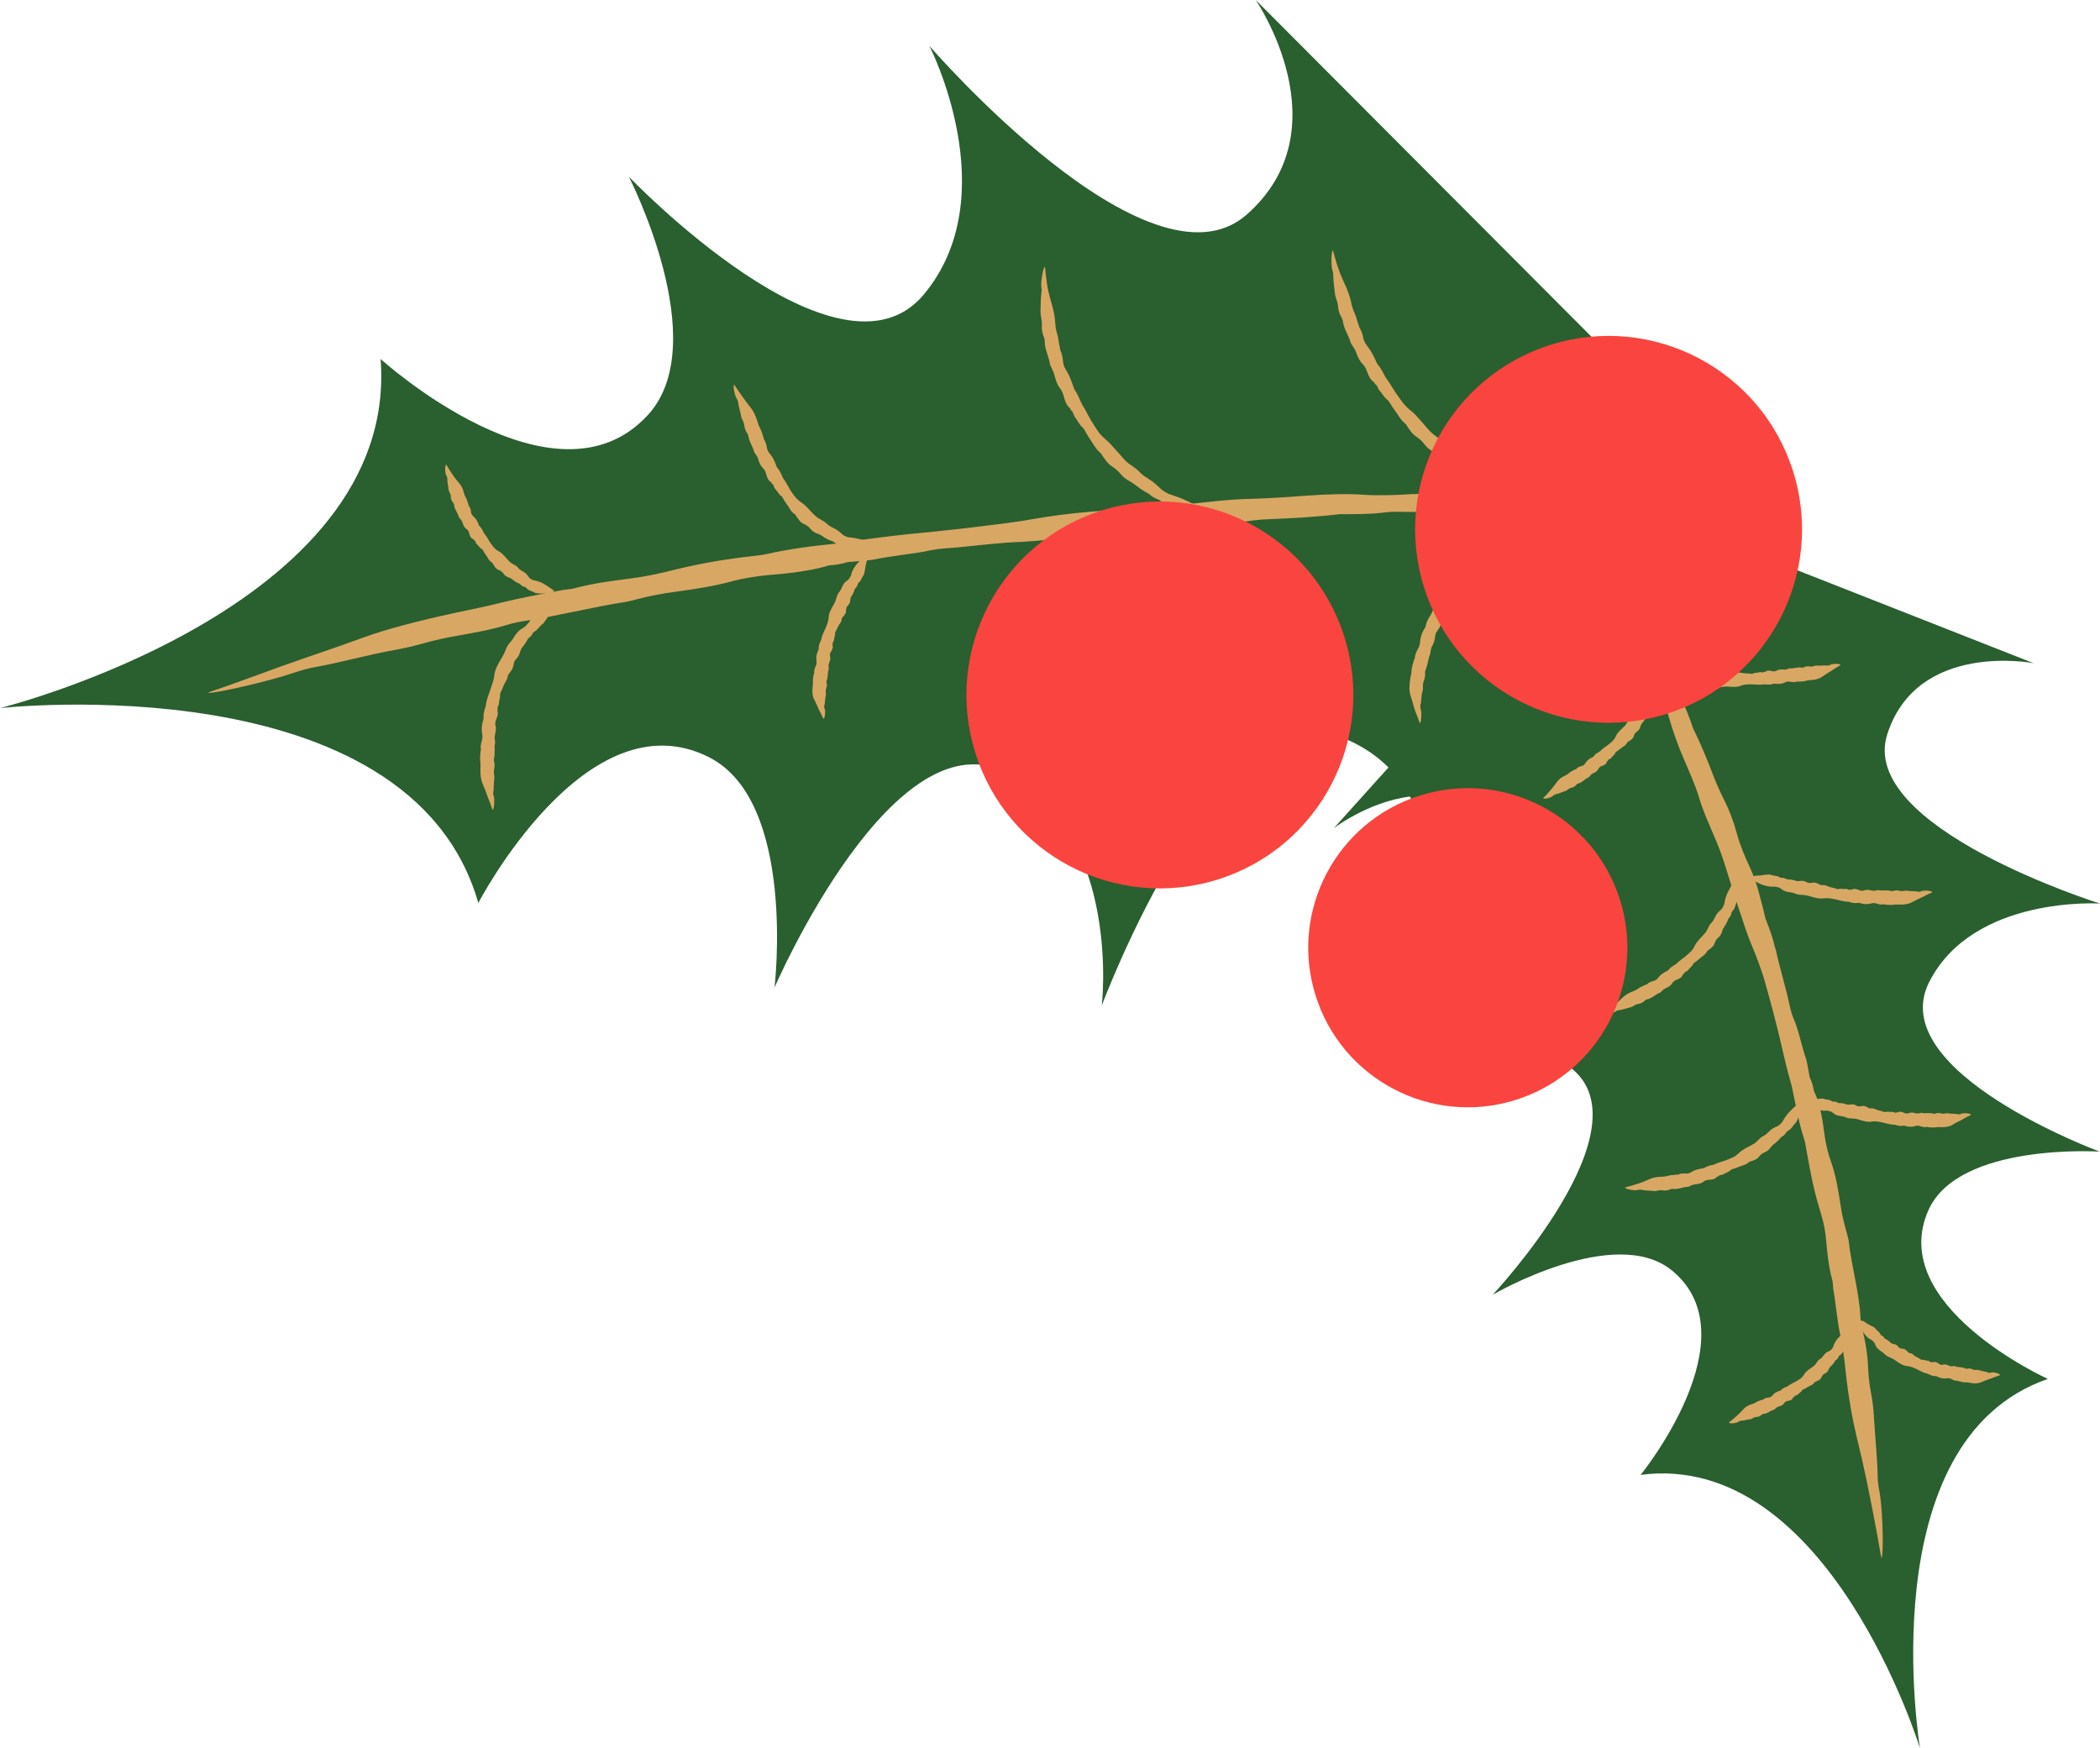 <?xml version="1.0" encoding="UTF-8"?>
<svg id="Ebene_2" data-name="Ebene 2" xmlns="http://www.w3.org/2000/svg" viewBox="0 0 388.05 323.08">
  <defs>
    <style>
      .cls-1 {
        fill: #fa443f;
      }

      .cls-1, .cls-2, .cls-3 {
        stroke-width: 0px;
      }

      .cls-2 {
        fill: #2a5f2f;
      }

      .cls-3 {
        fill: #d9a764;
      }
    </style>
  </defs>
  <g id="_1" data-name="1">
    <g>
      <path class="cls-2" d="M230.37,39.66c-18.01,15.86-58.64-31.19-58.64-31.19,0,0,14.23,27.67-1.03,45.96-15.69,18.8-54.5-21.78-54.5-21.78,0,0,15.78,30.7,3.51,44.05-17.25,18.78-49.38-10.36-49.38-10.36C73.87,112.46,0,130.85,0,130.85c0,0,75.65-8.46,88.39,36.01,0,0,19.98-38.5,42.69-26.9,16.14,8.25,12.04,42.52,12.04,42.52,0,0,22.27-51.54,43.51-39.38,20.67,11.83,16.96,42.72,16.96,42.72,0,0,21.71-58.25,44.11-49.65,22.4,8.6,15.37,36.6,15.37,36.6l44.38-97.14L232.04,0s16.33,23.8-1.67,39.66Z"/>
      <path class="cls-3" d="M261.36,91.33c3.44-.44,7.26-.68,11.25-.83,3.99-.13,8.15-.26,12.25-.12,3.88.13,7.92.26,11.91.39,1.16.04,2.13.15,1.55.26-2.36.42-1.88.95-6.59,1.3-3.18.24-5.8.53-8.49.83-2.68.3-5.42.66-8.84.93-.32.03-.69.09-.87.08-2.41-.04-4.78.1-7.16.22-2.38.13-4.76.28-7.19.19-.85-.03-2.14-.03-2.99.08-2.94.39-5.82.34-8.76.36h.06c-4.09.49-8.5.74-13.34.94-1.9.06-4.16.42-5.98.69-2.64.4-5.57.65-8.65.66-3.49-.02-6.62.54-8.71.89-4.7.81-7.78.67-11.41.88-.89.06-1.69.02-2.67.18-2.24.37-4.38.69-6.9.79h.03s-.67.07-.67.07h.04c-4.37.08-10.28.93-14.91,1.24-.56.04-2,.23-2.37.32-1.35.34-3.2.58-5.11.84-1.91.28-3.87.55-5.45.89-.63.14-3.13.31-4.77.46h.04c-.7.19-1.23.38-2.8.56h.04c-.42-.03-.83.09-1.24.17h.05s.01.05.01.05h-.05c-3.38.93-7.38,1.35-10.23,1.58-3,.25-5.53.74-7.01,1.14-3.28.92-7.27,1.54-10.46,1.96-3.25.44-5.09.85-7.34,1.42-.62.16-1.54.41-1.94.47-6.08.9-12.91,2.68-18.81,3.54-.99.14-2.1.39-2.9.63-3.12.96-6.33,1.54-9.71,2.13-1.89.32-3.99.79-5.89,1.33-1.82.51-3.62.93-5.36,1.24-4.72.83-10.32,2.39-14.92,3.21-2.09.38-3.68.99-5.29,1.5-4.34,1.33-12.73,3.28-14.31,3.25-.13,0,.16-.16.49-.27,6.35-2.15,11.53-4.21,17.53-6.25,3.64-1.22,7.18-2.47,10.43-3.65,4.45-1.64,10.28-3.13,17.13-4.63,3.06-.66,5.57-1.12,8.79-1.95,3.1-.76,7.4-1.59,11.19-2.28h-.03c.6-.07,1.59-.18,1.75-.22,3.79-1.03,7.53-1.49,10.11-1.82,4.08-.52,6.55-1.14,9.02-1.76,4.76-1.15,9.41-1.94,14.25-2.47.84-.1,1.63-.17,2.38-.34,4.29-.96,8.53-1.53,12.81-1.94.36-.04.77-.07,1.08-.12,3.39-.56,6.64-.98,9.85-1.36,3.21-.38,6.39-.63,9.64-1,2.92-.32,5.63-.62,8.27-.97,2.65-.31,5.24-.66,7.92-1.14,3.11-.54,6.71-1.02,10.39-1.32,3.68-.3,7.43-.53,10.84-.78,4.9-.38,8.02-.7,11.76-1.11,2.23-.23,4.28-.41,6.46-.47,3.49-.09,6.86-.3,10.49-.58,4.15-.3,8-.42,11.14-.18,2.45.16,5.8.07,9.21-.16h-.06Z"/>
      <path class="cls-2" d="M276.5,152.69c12.72,12.96-21.19,45.58-21.19,45.58,0,0,20.33-11.88,34.77-1.09,14.84,11.09-14.24,42.07-14.24,42.07,0,0,22.56-13.17,33.15-4.45,14.89,12.27-5.82,37.74-5.82,37.74,34.71-4.55,51.62,50.53,51.62,50.53,0,0-9.47-56.83,23.62-68.26,0,0-29.91-13.53-22.07-31.17,5.58-12.54,31.65-10.83,31.65-10.83,0,0-39.86-14.73-31.53-31.28,8.1-16.1,31.6-14.56,31.6-14.56,0,0-44.9-14.04-39.31-31.32,5.59-17.28,27.03-13.1,27.03-13.1l-75.22-29.59-54.08,60.07s17.32-13.31,30.04-.35Z"/>
      <path class="cls-3" d="M305.89,126.31c-1.24-2.23-2.6-4.71-3.91-7.34-1.33-2.62-2.52-5.45-3.77-8.19-1.15-2.62-2.34-5.35-3.52-8.04-.34-.78-.56-1.48-.27-1.14,1.15,1.37,1.46.81,3.31,3.78,1.25,2.01,2.38,3.63,3.52,5.29,1.14,1.67,2.22,3.41,3.49,5.63.12.21.28.44.33.56.68,1.66,1.5,3.23,2.31,4.81.79,1.59,1.52,3.21,2.08,4.94.2.61.53,1.5.86,2.05,1.11,1.92,1.89,3.92,2.56,6.01v-.04c1.37,2.74,2.61,5.79,3.9,9.16.52,1.32,1.23,2.87,1.85,4.09.89,1.78,1.69,3.83,2.29,6.06.7,2.51,1.65,4.67,2.33,6.11,1.51,3.23,1.89,5.51,2.62,8.13.17.65.23,1.25.5,1.93.63,1.58,1.2,3.09,1.61,4.92v-.02s.15.48.15.48v-.03c.68,3.18,1.99,7.43,2.68,10.83.08.41.4,1.45.52,1.7.44.95.86,2.28,1.24,3.66.37,1.39.74,2.82,1.15,3.96.17.45.46,2.3.69,3.51v-.03c.22.5.43.87.69,2.02v-.03c0,.32.13.61.23.9l-.02-.03.06-.02v.04c1.07,2.41,1.46,5.4,1.75,7.52.29,2.23.81,4.08,1.22,5.15.87,2.4,1.37,5.38,1.72,7.75.35,2.43.76,3.77,1.2,5.45.12.47.32,1.15.35,1.45.49,4.57,1.99,9.65,2.17,14.12.04.75.18,1.58.34,2.19.61,2.36,1,4.77,1.09,7.34.06,1.43.25,3.02.53,4.47.26,1.39.44,2.76.51,4.07.2,3.57.66,7.88.72,11.36.02,1.58.38,2.82.52,4.07.41,3.36.58,9.79.23,10.94-.03.1-.12-.14-.16-.4-.84-4.94-1.64-9-2.58-13.61-.58-2.8-1.2-5.51-1.82-8-.82-3.41-1.65-7.77-2.16-12.91-.24-2.29-.53-4.15-1.01-6.55-.49-2.3-.76-5.52-1.24-8.32v.03c-.04-.45-.08-1.17-.11-1.3-.78-2.8-1.01-5.56-1.18-7.48-.26-3.03-.92-4.81-1.44-6.62-1.03-3.47-1.62-6.88-2.26-10.41-.1-.62-.19-1.19-.36-1.74-1.03-3.08-1.52-6.19-2.2-9.29-.05-.26-.1-.56-.17-.78-.71-2.43-1.27-4.78-1.8-7.1-.52-2.32-1.11-4.6-1.72-6.93-.56-2.1-1.08-4.04-1.64-5.92-.61-1.87-1.26-3.68-2.05-5.54-.93-2.14-1.72-4.69-2.58-7.27-.85-2.58-1.66-5.23-2.42-7.63-1.06-3.47-2.1-5.55-3.15-8.11-.65-1.52-1.2-2.93-1.67-4.46-.73-2.47-1.78-4.73-2.83-7.2-1.23-2.81-2.13-5.5-2.77-7.73-.48-1.75-1.44-4.03-2.52-6.31l.02.04Z"/>
      <path class="cls-3" d="M98.51,107.2c.43.08.88.19,1.31.36.44.17.84.44,1.25.69.37.25.78.53,1.17.79.11.08.19.19.11.22-.35.12-.42.43-1.02.39-.82-.05-1.47.12-2.35-.07-.04,0-.1,0-.12-.02-.49-.36-1.17-.37-1.58-.89-.07-.09-.2-.2-.31-.21-.4-.06-.68-.3-.93-.59h0c-.51-.16-.97-.48-1.45-.87-.19-.15-.46-.26-.7-.34-.34-.12-.65-.34-.87-.68-.25-.38-.63-.56-.9-.67-.6-.24-.73-.68-1-1.06-.06-.1-.08-.22-.19-.29-.25-.16-.48-.32-.63-.62h0s-.06-.06-.06-.06h0c-.24-.52-.77-1.07-1.01-1.62-.03-.07-.16-.2-.21-.22-.39-.14-.63-.7-.98-.95-.07-.05-.17-.37-.25-.56h0c-.1-.04-.2-.05-.29-.23h0c.01-.07-.05-.09-.09-.12h0s-.03.02-.03.02h0c-.48-.22-.61-.75-.7-1.11-.09-.39-.31-.64-.5-.75-.4-.26-.59-.75-.72-1.15-.12-.41-.31-.58-.51-.81-.06-.06-.15-.15-.16-.21-.16-.79-.86-1.47-.88-2.28,0-.13-.07-.27-.15-.35-.3-.33-.45-.72-.46-1.18,0-.26-.09-.52-.22-.74-.12-.21-.2-.44-.21-.67-.05-.62-.25-1.33-.22-1.94.02-.28-.17-.46-.24-.66-.2-.55-.21-1.66.02-1.88.02-.02.07.02.09.06.42.79.86,1.41,1.32,2.09.29.41.6.8.91,1.14.41.47.78,1.09.96,1.89.09.36.2.64.4.97.21.32.29.83.47,1.25h0c0,.07,0,.2.02.21.35.35.39.81.43,1.13.06.51.35.7.57.92.44.41.66.92.87,1.46.03.1.06.19.13.25.43.34.59.82.83,1.27.02.04.03.09.06.11.55.6.81,1.31,1.29,1.92.2.28.39.54.61.78.23.22.47.41.78.56.69.37,1.26,1.13,1.81,1.73.38.44.75.58,1.13.8.23.13.43.27.59.48.25.34.61.52.98.73.42.24.73.58.95.92.16.28.49.5.86.66h0Z"/>
      <path class="cls-3" d="M97.69,115.11c.56-1.06,1.64-2.06,2.88-2.71.58-.31,1.22-.57,1.85-.81.18-.07.36-.09.3.01-.23.41-.01.66-.57,1.2-.73.76-1.03,1.48-1.69,2.31-.03.04-.05.1-.08.11-.31.2-.55.48-.8.75-.24.28-.47.55-.81.74-.12.06-.28.19-.33.32-.18.45-.54.7-.88,1.01h0c-.28.58-.68,1.12-1.13,1.7-.18.23-.28.58-.36.86-.12.4-.31.8-.66,1.14-.4.38-.48.89-.54,1.22-.11.75-.51,1.07-.81,1.54-.07.12-.18.2-.21.35-.06.35-.14.67-.35,1h0s-.03.09-.03.09h0c-.42.55-.64,1.45-.99,2.09-.04.08-.09.3-.08.36.08.46-.23,1.13-.2,1.65,0,.1-.18.46-.27.7h0c.03.12.09.21.01.45h0c-.06.05-.04.12-.04.19h0s.04,0,.04,0h0c.16.58-.07,1.17-.26,1.59-.19.44-.19.85-.12,1.1.16.55.03,1.16-.08,1.65-.12.5-.08.8-.02,1.16.02.1.05.25.04.31-.23.95.05,2.06-.22,2.98-.04.16-.04.33,0,.47.17.51.14,1.02.02,1.56-.06.3-.06.64,0,.95.06.3.07.59.03.87-.13.76-.03,1.67-.18,2.42-.07.34.08.6.13.87.13.71.03,2.09-.22,2.34-.02.02-.07-.03-.08-.08-.33-1.05-.73-1.91-1.07-2.9-.21-.6-.45-1.19-.69-1.73-.33-.74-.48-1.7-.44-2.83.02-.5.04-.91-.04-1.45-.07-.51.02-1.22.06-1.84h0c.03-.09.09-.25.08-.28-.15-.64.04-1.24.16-1.65.19-.65.09-1.07.02-1.49-.12-.81,0-1.57.23-2.34.04-.13.08-.26.07-.39-.07-.73.13-1.41.36-2.08.02-.06.05-.12.05-.17.11-1.12.55-2.07.88-3.09.31-.91.61-1.67.7-2.59.12-1.07.8-2.27,1.4-3.23.41-.7.6-1.19.84-1.77.15-.34.33-.64.58-.91.39-.44.71-.9,1.02-1.43.4-.57.85-1.04,1.36-1.29.39-.2.76-.6,1.14-1.03h0Z"/>
      <path class="cls-3" d="M156.74,99.27c1.11.09,2.33.36,3.52.73.56.18,1.16.35,1.76.48.17.04.32.13.23.18-.38.22-.32.54-1.1.67-1.05.15-1.81.42-3,.38-.06,0-.13.01-.15,0-.38-.17-.78-.24-1.18-.33-.39-.1-.78-.23-1.13-.48-.12-.08-.31-.2-.46-.22-.52-.07-.95-.32-1.34-.65h0c-.69-.17-1.35-.55-2.02-1.03-.26-.18-.63-.33-.94-.44-.45-.15-.86-.45-1.2-.87-.38-.47-.86-.73-1.21-.88-.77-.36-.97-.91-1.36-1.4-.09-.12-.13-.27-.27-.37-.32-.23-.63-.45-.83-.84h0s-.07-.08-.07-.08h0c-.34-.68-1.02-1.42-1.36-2.14-.04-.09-.19-.28-.25-.31-.45-.25-.77-.99-1.18-1.37-.09-.07-.22-.48-.32-.74h0c-.11-.07-.22-.11-.33-.35h0c0-.08-.06-.12-.11-.17h0s-.03.03-.03.03h0c-.53-.37-.73-1.04-.85-1.52-.12-.51-.37-.86-.57-1.04-.44-.41-.7-1.04-.85-1.56-.15-.53-.35-.79-.58-1.11-.06-.09-.17-.22-.18-.28-.25-1-.97-1.98-1.09-2.99-.02-.17-.1-.34-.18-.46-.34-.45-.51-.96-.58-1.54-.04-.32-.16-.66-.32-.94-.15-.28-.25-.56-.29-.86-.11-.79-.47-1.68-.53-2.46-.03-.35-.24-.58-.36-.83-.32-.68-.58-2.07-.4-2.38.01-.03.07.01.1.06.59.96,1.2,1.71,1.8,2.6.36.54.76,1.05,1.14,1.51.52.63.95,1.5,1.28,2.58.14.48.27.87.53,1.34.25.45.42,1.13.63,1.71h0c.01.09.02.26.04.28.39.52.49,1.12.56,1.54.11.67.42.97.68,1.3.51.62.79,1.3,1.05,2.03.04.13.08.25.16.35.49.52.73,1.15,1.01,1.77.02.05.04.12.07.16.65.87,1.04,1.78,1.61,2.63.53.76,1.01,1.39,1.75,1.87.87.53,1.63,1.55,2.4,2.29.54.55,1,.75,1.49,1.05.3.17.58.33.81.57.38.4.86.61,1.35.88.58.26,1.05.63,1.41.99.28.29.74.54,1.25.67h0Z"/>
      <path class="cls-3" d="M157.23,106.42c.16-.9.71-1.81,1.43-2.55.35-.34.73-.67,1.1-1.01.11-.1.23-.15.24-.05.02.39.3.54.11,1.12-.25.78-.22,1.41-.47,2.23-.01.04-.01.09-.03.11-.41.41-.46,1.04-.93,1.41-.08.07-.19.18-.2.29-.04.38-.3.62-.54.88h0c-.1.5-.35.95-.66,1.43-.13.19-.15.48-.17.71-.03.34-.16.65-.44.92-.32.3-.33.7-.34.97-.01.6-.38.83-.62,1.19-.06.09-.16.15-.17.27-.02.28-.06.53-.26.77h0s-.03.07-.03.07h0c-.38.4-.55,1.08-.87,1.55-.04.06-.08.22-.07.27.08.37-.22.85-.18,1.26,0,.08-.18.33-.28.51h0c.03.09.08.17,0,.34h0c-.06.03-.04.09-.04.14h0s.04,0,.04,0h0c.14.47-.1.89-.3,1.18-.21.31-.23.62-.17.81.13.43,0,.88-.16,1.24-.15.36-.14.59-.09.87.01.08.04.19.02.24-.27.69-.1,1.54-.4,2.2-.05.11-.06.25-.02.35.14.39.06.77-.08,1.16-.08.22-.09.47-.05.7.04.22.04.44-.02.64-.17.56-.08,1.24-.27,1.79-.08.25.05.45.11.64.13.53.02,1.54-.23,1.74-.02.02-.07-.02-.08-.06-.31-.77-.73-1.41-1.04-2.17-.19-.46-.4-.91-.63-1.34-.31-.58-.38-1.33-.29-2.2.04-.39.1-.7.06-1.11-.03-.4.09-.93.17-1.4h0c.03-.07.1-.18.1-.2-.1-.5.12-.94.26-1.24.23-.48.16-.8.12-1.13-.07-.63.06-1.2.33-1.75.05-.1.1-.18.09-.28-.04-.57.16-1.07.4-1.55.02-.04.05-.09.06-.12.13-.85.54-1.53.85-2.27.26-.68.51-1.24.54-1.94.01-.83.58-1.7.99-2.44.28-.54.39-.92.52-1.37.08-.27.18-.51.36-.72.28-.34.46-.72.64-1.13.21-.47.5-.86.88-1.08.29-.18.52-.52.7-.9h0Z"/>
      <path class="cls-3" d="M215.97,91.27c.72.26,1.52.51,2.33.83.4.16.8.34,1.2.54.39.21.79.4,1.2.57.76.35,1.56.73,2.35,1.1.23.11.41.25.27.26-.56.07-.55.4-1.61.25-.72-.11-1.33-.14-1.97-.19-.64-.05-1.26-.2-2.02-.4-.07-.02-.16-.03-.2-.05-.48-.28-1-.46-1.51-.66-.51-.21-.98-.49-1.41-.86-.15-.13-.39-.3-.58-.36-.66-.22-1.22-.58-1.72-1.05h0c-.86-.41-1.69-1-2.57-1.68-.35-.26-.79-.55-1.17-.75-.55-.3-1.08-.73-1.53-1.29-.53-.61-1.1-1.07-1.53-1.33-.93-.63-1.27-1.29-1.78-1.96-.12-.17-.18-.36-.35-.52-.39-.35-.76-.7-1.05-1.21h0s-.1-.11-.1-.11h0c-.52-.87-1.34-1.97-1.81-2.93-.06-.12-.26-.38-.33-.44-.26-.21-.53-.55-.77-.92-.23-.38-.46-.77-.7-1.06-.1-.11-.29-.67-.44-1.02h0c-.13-.11-.26-.18-.42-.51h0c0-.1-.08-.16-.14-.24h0s-.03.03-.03.03h0c-.63-.59-.86-1.52-1.04-2.16-.18-.68-.48-1.19-.72-1.47-.5-.64-.76-1.55-.95-2.27-.18-.74-.42-1.11-.65-1.6-.06-.14-.17-.33-.18-.43-.2-1.42-1.03-2.9-.98-4.33,0-.24-.06-.49-.14-.67-.28-.71-.47-1.46-.4-2.27.03-.45-.02-.95-.12-1.4-.1-.43-.14-.86-.13-1.27.03-1.11.04-2.46.19-3.53.08-.49-.07-.88-.06-1.27,0-1.05.35-3.03.64-3.33.02-.03.06.05.07.14.07.78.16,1.49.25,2.18.11.69.16,1.36.34,2.07.19.86.41,1.68.63,2.43.13.51.31,1.09.43,1.72.13.64.21,1.34.26,2.1.04.68.17,1.22.37,1.92.22.66.25,1.62.48,2.43h0c.01.12.02.34.04.38.4.78.47,1.6.53,2.18.09.91.48,1.37.75,1.86.56.93.84,1.91,1.22,2.9.06.18.11.34.21.48.58.78.84,1.68,1.27,2.52.03.07.06.16.1.21.42.62.76,1.25,1.07,1.89.32.63.7,1.22,1.08,1.83.35.54.67,1.04,1.02,1.51.38.44.79.85,1.25,1.24.55.43,1.04,1.05,1.59,1.64.55.58,1.08,1.21,1.57,1.77.69.83,1.33,1.15,1.98,1.64.4.28.75.56,1.07.91.5.58,1.16.93,1.82,1.37.77.48,1.37,1.06,1.88,1.54.38.4,1,.79,1.67,1.12h-.01Z"/>
      <path class="cls-3" d="M216.37,99.34c.22-.66.6-1.3,1.05-1.94.46-.63.93-1.28,1.53-1.81.55-.5,1.15-1.03,1.73-1.54.17-.15.34-.24.31-.11-.12.51.17.66-.28,1.46-.61,1.08-.82,1.92-1.39,3.1-.03.05-.04.13-.07.15-.32.32-.55.7-.79,1.07-.23.38-.45.77-.8,1.07-.12.11-.28.29-.33.45-.17.55-.56.93-.91,1.36h0c-.26.73-.68,1.44-1.17,2.19-.2.29-.29.73-.38,1.06-.12.5-.34.99-.72,1.44-.45.5-.53,1.11-.6,1.51-.14.9-.6,1.31-.94,1.9-.08.15-.2.26-.23.44-.08.42-.16.82-.42,1.22h0s-.04.11-.04.11h0c-.5.67-.76,1.75-1.17,2.53-.05.09-.12.36-.11.43.02.54-.34,1.35-.34,1.97,0,.12-.22.55-.34.83h0c.02.14.06.25-.03.53h0c-.07.06-.05.14-.06.22h0s.04,0,.04,0h0c.1.69-.15,1.39-.38,1.89-.23.52-.27,1-.22,1.3.12.65-.02,1.39-.17,1.97-.15.59-.15.95-.09,1.38.02.12.05.3.03.37-.23,1.12-.06,2.43-.28,3.53-.04.18-.03.4,0,.55.18.6.11,1.2.04,1.84-.05.36-.03.75.05,1.11.08.35.1.69.06,1.02-.1.9.14,1.95.06,2.83-.03.4.13.7.24,1,.26.81.39,2.4.19,2.74-.02.03-.07-.02-.1-.08-.49-1.17-1.08-2.12-1.54-3.27-.27-.7-.57-1.38-.87-2.01-.42-.87-.57-2.03-.61-3.39-.01-.61.03-1.1-.05-1.74-.06-.62-.01-1.47.06-2.21h0c.03-.11.1-.3.09-.33-.12-.77.08-1.48.21-1.97.21-.78.16-1.27.12-1.77-.07-.96.06-1.87.38-2.77.05-.16.11-.3.11-.45,0-.86.2-1.67.51-2.45.02-.07.06-.14.07-.2.21-1.32.7-2.43,1.14-3.61.19-.53.36-1.03.5-1.52.17-.49.3-.97.37-1.5.1-.61.29-1.29.6-1.94.31-.65.66-1.29.96-1.87.42-.85.65-1.41.91-2.1.16-.41.33-.77.58-1.11.39-.55.72-1.12,1.04-1.75.38-.71.81-1.33,1.33-1.71.39-.31.77-.82,1.1-1.4h0Z"/>
      <path class="cls-3" d="M271.46,86.32c.67.33,1.39.73,2.11,1.18.72.45,1.4,1.01,2.09,1.54.63.52,1.31,1.07,1.97,1.6.19.16.33.33.19.32-.56-.07-.64.26-1.6-.13-1.3-.52-2.29-.67-3.64-1.36-.06-.03-.15-.05-.18-.08-.4-.35-.85-.61-1.3-.88-.43-.29-.86-.59-1.21-1.01-.12-.14-.33-.34-.5-.42-.6-.28-1.07-.71-1.49-1.2h0c-.78-.46-1.52-1.09-2.29-1.81-.3-.28-.72-.57-1.08-.78-.51-.31-1-.74-1.4-1.3-.46-.62-1.02-1.04-1.42-1.3-.89-.6-1.19-1.24-1.67-1.89-.11-.16-.17-.34-.34-.49-.38-.33-.74-.65-1.02-1.13h0s-.1-.11-.1-.11h0c-.49-.83-1.34-1.83-1.83-2.74-.06-.11-.26-.36-.33-.4-.27-.18-.53-.5-.79-.83-.24-.35-.49-.71-.75-.96-.1-.1-.32-.62-.49-.94h0c-.14-.09-.26-.15-.44-.46h0c0-.1-.09-.15-.15-.22h0s-.03.03-.03.03h0c-.66-.5-.96-1.37-1.18-1.96-.23-.64-.56-1.1-.82-1.34-.56-.55-.89-1.39-1.15-2.06-.25-.69-.51-1.02-.8-1.45-.08-.12-.2-.3-.22-.38-.34-1.33-1.32-2.64-1.45-4-.03-.22-.12-.46-.22-.62-.37-.64-.63-1.33-.68-2.1-.03-.43-.14-.9-.3-1.31-.15-.4-.25-.8-.29-1.19-.12-1.06-.3-2.35-.3-3.39.01-.47-.19-.83-.24-1.2-.16-1-.1-2.93.14-3.26.02-.03.07.04.09.12.39,1.46.74,2.65,1.22,3.95.31.79.64,1.54.96,2.22.43.93.92,2.1,1.19,3.54.14.64.32,1.15.61,1.78.3.6.44,1.52.77,2.26h0c.03.12.06.33.08.36.48.69.64,1.48.76,2.02.2.86.61,1.26.93,1.7.63.83,1.03,1.73,1.47,2.66.07.16.13.32.24.45.63.7.98,1.54,1.43,2.32.04.07.07.15.11.2.45.57.82,1.16,1.17,1.75.36.58.74,1.14,1.14,1.71.36.51.7.98,1.06,1.42.38.42.78.81,1.25,1.17.55.41,1.04.99,1.57,1.57.53.58,1.03,1.19,1.51,1.74.67.8,1.25,1.17,1.87,1.67.37.29.7.58,1,.94.46.59,1.05,1,1.66,1.48.7.53,1.25,1.15,1.66,1.7.31.44.86.9,1.47,1.3h-.01Z"/>
      <path class="cls-3" d="M274.18,98.12c.42-1.15,1.22-2.35,2.18-3.37.46-.46.95-.97,1.43-1.45.14-.14.3-.23.28-.11-.05.47.25.6-.07,1.36-.44,1.02-.54,1.83-1.03,2.91-.02.05-.04.12-.06.14-.57.59-.79,1.42-1.44,1.95-.12.09-.26.25-.31.4-.16.5-.51.85-.87,1.2h0c-.27.65-.69,1.27-1.19,1.91-.2.25-.33.63-.43.93-.14.44-.39.87-.79,1.23-.45.4-.62.93-.71,1.29-.22.8-.7,1.1-1.09,1.58-.1.12-.23.19-.28.35-.12.37-.25.71-.55,1.02h0s-.06.09-.06.09h0c-.55.52-.98,1.42-1.47,2.04-.06.07-.16.3-.17.36-.04.5-.54,1.13-.63,1.68-.02.11-.3.44-.45.67h0c0,.13.02.24-.11.47h0c-.08.04-.07.12-.09.18h0s.04,0,.04,0h0c-.02.63-.4,1.19-.69,1.58-.31.41-.42.83-.43,1.1-.03.59-.26,1.21-.52,1.68-.25.49-.29.8-.34,1.19-.02.11-.01.27-.04.33-.41.93-.48,2.11-.88,3.02-.07.15-.1.34-.08.48.07.56-.08,1.07-.27,1.61-.1.3-.14.65-.12.98.02.31,0,.61-.1.89-.25.77-.15,1.72-.36,2.48-.08.35.02.63.09.9.15.74.07,2.15-.17,2.43-.02.02-.07-.02-.09-.08-.33-1.08-.81-1.99-1.09-3.07-.17-.65-.37-1.3-.57-1.91-.28-.84-.24-1.9-.06-3.12.11-.54.22-.97.25-1.56.04-.56.24-1.31.45-1.95h0c.05-.09.15-.24.15-.27.01-.7.33-1.3.55-1.7.38-.63.39-1.09.44-1.54.05-.43.15-.84.28-1.24.16-.39.35-.76.57-1.12.08-.13.15-.24.18-.38.12-.78.5-1.42.91-2.05.03-.05.08-.11.1-.16.21-.56.47-1.06.75-1.54.3-.47.61-.93.89-1.41.5-.88.97-1.6,1.24-2.52.29-1.09,1.2-2.19,1.88-3.14.49-.68.72-1.18,1.01-1.76.18-.34.35-.65.61-.92.42-.44.72-.93,1.04-1.47.37-.61.81-1.11,1.28-1.42.37-.25.72-.7,1.01-1.2h0Z"/>
      <path class="cls-3" d="M345.87,247.62c-.2-.09-.4-.2-.59-.33-.18-.14-.34-.31-.51-.49-.31-.36-.63-.75-.8-1.22-.17-.44-.32-.9-.48-1.35-.05-.13-.04-.26.05-.23.36.13.61-.06,1.05.29.3.24.59.4.87.55.29.15.62.28.93.49.03.02.08.03.09.05.11.23.3.4.48.56.2.15.39.31.48.57.03.09.11.2.2.24.32.11.47.38.65.63h0c.44.15.77.45,1.14.79.15.12.41.18.61.22.3.05.55.2.74.49.24.3.6.35.84.36.53.04.69.41,1,.63.08.06.12.16.23.17.25.03.47.07.67.28h0s.06.03.06.03h0c.34.37.96.53,1.35.86.05.04.2.09.24.07.34-.09.77.2,1.14.17.07,0,.29.18.45.28h0c.09-.03.16-.08.32-.01h0c.03.06.08.03.13.03h0s.01-.03.01-.03h0c.43-.15.8.1,1.06.3.28.21.56.23.74.17.4-.13.81.02,1.13.17.32.16.54.13.8.09.07-.01.18-.04.22-.02.62.29,1.41.12,2.01.46.1.06.22.07.32.04.37-.11.71-.03,1.06.13.2.09.43.12.65.09.21-.03.41,0,.59.07.5.2,1.13.2,1.62.43.22.1.42-.01.6-.04.5-.06,1.42.18,1.56.46.01.02-.03.06-.07.08-.75.22-1.38.53-2.1.76-.44.14-.87.32-1.27.5-.55.25-1.23.29-2,.14-.34-.06-.62-.13-1-.1-.36.02-.83-.14-1.25-.22h0c-.06-.03-.16-.1-.18-.1-.46.09-.85-.14-1.11-.29-.42-.23-.72-.16-1.02-.12-.57.06-1.09-.08-1.59-.33-.09-.05-.17-.1-.26-.09-.52.04-.97-.18-1.41-.39-.04-.02-.08-.05-.11-.06-.77-.15-1.39-.53-2.05-.85-.6-.3-1.12-.5-1.78-.57-.77-.05-1.56-.61-2.2-1.09-.47-.32-.83-.42-1.23-.62-.24-.11-.45-.24-.63-.43-.28-.3-.61-.52-.97-.77-.4-.29-.71-.63-.83-1.03-.09-.32-.34-.61-.66-.86h0Z"/>
      <path class="cls-3" d="M338.69,249.03c.2-.76.64-1.49,1.26-2.08.28-.27.6-.57.91-.86.09-.08.21-.13.22-.04.07.34.36.48.24,1-.16.71-.07,1.33-.33,2.07-.01.03-.01.09-.03.1-.39.35-.47.96-.98,1.22-.09.05-.2.14-.22.24-.09.35-.34.55-.62.72h0c-.19.43-.52.79-.91,1.15-.15.14-.27.38-.35.58-.12.29-.34.54-.67.68-.37.16-.54.49-.64.72-.24.52-.65.57-1,.77-.09.05-.2.04-.27.14-.14.22-.3.41-.57.51h0s-.06.05-.06.05h0c-.49.15-.98.58-1.48.75-.06.02-.18.12-.2.17-.12.35-.63.52-.85.83-.04.06-.33.12-.51.18h0c-.04.09-.05.18-.21.26h0c-.07-.02-.08.04-.12.08h0s.02.03.02.03h0c-.18.43-.65.53-.98.58-.35.06-.56.25-.66.41-.22.37-.64.53-.99.62-.36.1-.5.26-.7.44-.05.05-.13.14-.17.15-.69.13-1.25.77-1.97.77-.12,0-.23.06-.3.14-.27.29-.61.42-1.01.43-.22,0-.44.09-.63.22-.18.12-.37.2-.57.21-.54.05-1.14.28-1.67.27-.24,0-.38.18-.55.26-.45.23-1.42.3-1.63.09-.02-.02,0-.07.04-.09.64-.46,1.13-.93,1.68-1.42.33-.3.64-.62.91-.94.37-.43.9-.78,1.6-.97.31-.09.56-.18.84-.38.27-.2.72-.28,1.09-.44h0c.07,0,.18,0,.19-.02.29-.33.7-.35.99-.38.45-.04.62-.3.8-.51.35-.41.8-.59,1.29-.75.09-.03.17-.04.22-.11.29-.38.73-.51,1.14-.69.03-.01.08-.02.1-.04.54-.47,1.18-.65,1.75-1.03.52-.32.96-.6,1.24-1.14.34-.61,1.07-1.03,1.65-1.45.42-.29.57-.6.8-.92.13-.19.27-.35.47-.46.33-.18.52-.47.75-.77.25-.35.59-.57.93-.7.28-.09.51-.35.7-.65h0Z"/>
      <path class="cls-3" d="M329.31,207.38c.24-.44.52-.91.85-1.34.33-.44.76-.82,1.16-1.23.39-.36.82-.75,1.23-1.12.12-.11.26-.17.26-.07,0,.41.29.55.03,1.2-.35.88-.41,1.63-.92,2.52-.02.04-.04.1-.06.12-.54.46-.8,1.18-1.47,1.51-.12.06-.27.17-.33.29-.21.41-.55.67-.94.88h0c-.36.5-.86.93-1.43,1.36-.22.17-.44.44-.61.67-.24.33-.58.61-1.03.78-.49.19-.82.55-1.02.81-.47.58-.98.63-1.48.84-.13.05-.27.04-.38.14-.25.23-.51.44-.88.53h0s-.09.05-.09.05h0c-.65.15-1.42.58-2.1.73-.08.02-.27.12-.31.17-.28.37-.98.51-1.37.81-.08.06-.46.1-.7.15h0c-.08.09-.13.19-.35.25h0c-.07-.02-.12.03-.17.07h0s.01.03.01.03h0c-.39.44-1.01.47-1.45.49-.46.02-.8.19-.99.35-.42.34-1.02.44-1.5.49-.49.04-.74.19-1.06.34-.09.04-.22.11-.28.11-.93,0-1.9.55-2.82.39-.15-.02-.32.01-.44.07-.46.22-.94.29-1.46.2-.29-.05-.61-.03-.9.05-.28.07-.55.1-.82.06-.71-.09-1.58-.06-2.26-.22-.31-.08-.56.06-.82.08-.68.06-1.94-.19-2.14-.46-.02-.02.03-.06.09-.08,1-.23,1.82-.5,2.72-.8.55-.19,1.07-.41,1.55-.63.65-.3,1.46-.52,2.43-.52.43,0,.78-.06,1.23-.19.42-.14,1.04-.11,1.56-.21h0c.09,0,.23.03.25.02.5-.28,1.04-.23,1.41-.2.6.04.9-.21,1.22-.39.61-.36,1.24-.47,1.92-.58.12-.02.23-.02.32-.09.52-.37,1.12-.44,1.7-.59.05-.01.11-.02.15-.04.85-.45,1.73-.58,2.56-.95.38-.16.73-.3,1.06-.47.32-.19.61-.41.89-.7.64-.64,1.67-1.1,2.51-1.56.61-.31.89-.68,1.27-1.04.22-.22.44-.4.72-.53.45-.2.77-.56,1.13-.9.41-.41.87-.67,1.31-.84.35-.12.7-.43,1-.8h0Z"/>
      <path class="cls-3" d="M337.68,205.22c-.88.11-1.88-.12-2.76-.56-.4-.22-.84-.46-1.26-.7-.12-.07-.21-.17-.12-.21.35-.15.4-.46.99-.48.8-.02,1.39-.26,2.22-.27.04,0,.09-.02.11,0,.5.26,1.12.12,1.6.47.09.06.22.13.33.11.37-.07.67.1.98.27h0c.5-.04,1,.07,1.54.25.21.07.49.03.72-.01.33-.06.66,0,.98.2.36.24.75.16,1.01.1.58-.13.88.18,1.28.33.1.04.18.13.29.11.27-.03.53-.05.8.09h0s.08,0,.08,0h0c.46.29,1.16.32,1.67.55.06.03.23.04.28.02.34-.15.87.06,1.26-.04.08-.02.35.12.54.19h0c.09-.05.16-.11.34-.07h0c.04.05.09.02.14.01h0s0-.04,0-.04h0c.43-.22.87-.04,1.19.12.34.16.64.13.82.05.41-.19.87-.11,1.23,0,.37.1.59.05.87-.02.08-.02.19-.06.23-.05.7.19,1.52-.08,2.21.16.11.04.25.03.34-.01.38-.17.75-.14,1.15-.03.22.06.47.06.7,0,.22-.06.43-.07.64-.02.56.13,1.23.02,1.78.17.25.07.44-.08.63-.13.51-.15,1.52-.06,1.72.18.02.02-.02.07-.06.09-.75.34-1.37.76-2.09,1.11-.44.21-.87.45-1.26.69-.54.34-1.26.47-2.1.44-.37-.01-.68-.04-1.07.04-.38.07-.9,0-1.36-.04h0c-.07-.02-.19-.08-.21-.07-.47.16-.92,0-1.22-.12-.48-.17-.79-.06-1.1.03-.59.16-1.15.09-1.72-.08-.1-.03-.19-.07-.28-.04-.53.13-1.04,0-1.54-.15-.04-.01-.09-.04-.13-.03-.83.01-1.54-.27-2.3-.43-.69-.13-1.27-.26-1.94-.14-.79.16-1.72-.19-2.51-.42-.57-.16-.95-.15-1.4-.17-.27-.01-.52-.05-.76-.16-.38-.18-.78-.25-1.22-.31-.49-.07-.92-.25-1.23-.55-.24-.22-.62-.35-1.03-.4h0Z"/>
      <path class="cls-3" d="M328.02,163.84c-.96.09-2.04-.15-3.01-.62-.44-.23-.92-.49-1.39-.73-.14-.07-.23-.18-.14-.21.37-.14.42-.46,1.06-.46.87,0,1.5-.23,2.41-.22.04,0,.1-.02.12,0,.56.28,1.22.14,1.76.5.09.06.24.13.36.12.41-.06.74.12,1.08.29h0c.55-.03,1.09.09,1.68.28.23.08.54.03.78,0,.36-.05.73,0,1.08.21.4.24.83.17,1.11.12.64-.12.97.19,1.41.35.11.04.19.13.32.11.3-.03.58-.04.88.11h0s.08.01.08.01h0c.51.3,1.27.33,1.84.57.07.03.25.04.3.02.37-.15.95.07,1.37-.03.08-.02.39.12.59.19h0c.1-.05.17-.11.37-.06h0c.05.05.1.02.16.01h0s0-.04,0-.04h0c.47-.21.96-.03,1.31.13.37.16.7.14.9.06.44-.18.95-.1,1.35,0,.41.1.65.06.95-.02.08-.02.2-.06.25-.05.77.19,1.67-.07,2.42.17.13.04.27.03.38,0,.41-.17.82-.13,1.26-.02.24.06.52.06.77,0,.24-.06.47-.07.7-.02.61.13,1.34.02,1.95.17.27.07.48-.08.69-.13.57-.15,1.67-.06,1.89.18.02.02-.02.07-.06.09-.83.34-1.51.76-2.3,1.11-.48.21-.95.45-1.39.69-.6.34-1.38.47-2.3.44-.41-.02-.74-.04-1.17.04-.42.07-.99,0-1.49-.04h0c-.08-.02-.2-.08-.23-.07-.52.16-1-.01-1.33-.12-.53-.17-.86-.06-1.2.02-.65.15-1.26.09-1.88-.1-.11-.03-.21-.07-.31-.05-.58.12-1.13,0-1.68-.17-.05-.01-.1-.04-.14-.04-.9,0-1.68-.28-2.52-.46-.75-.14-1.39-.28-2.12-.16-.86.15-1.88-.22-2.74-.46-.62-.16-1.04-.17-1.53-.2-.3-.02-.56-.06-.83-.18-.42-.19-.86-.26-1.33-.33-.54-.08-1.01-.27-1.35-.57-.27-.23-.68-.36-1.13-.42h0Z"/>
      <path class="cls-3" d="M318.6,167.18c.07-.48.17-.99.34-1.49.16-.5.43-.98.67-1.47.24-.44.51-.93.77-1.39.08-.14.19-.24.22-.14.13.38.45.41.43,1.09-.03.91.17,1.61,0,2.58,0,.05,0,.11-.01.13-.36.58-.34,1.32-.86,1.83-.09.09-.19.24-.21.36-.05.44-.29.78-.58,1.09h0c-.16.57-.48,1.11-.86,1.67-.15.22-.26.53-.33.8-.11.38-.33.74-.68,1.02-.39.33-.57.75-.67,1.05-.24.67-.69.87-1.08,1.22-.1.08-.23.12-.3.24-.16.29-.32.56-.63.76h0s-.06.07-.06.07h0c-.54.33-1.1.96-1.68,1.31-.07.04-.21.19-.23.25-.13.43-.72.77-.97,1.17-.05.08-.39.23-.59.35h0c-.04.11-.05.21-.24.34h0c-.08,0-.1.07-.13.12h0s.02.02.02.02h0c-.2.53-.76.75-1.15.9-.42.16-.67.42-.78.63-.27.45-.78.73-1.2.92-.43.19-.61.4-.85.64-.07.07-.16.17-.21.19-.84.29-1.54,1.1-2.42,1.24-.15.03-.28.11-.37.2-.34.35-.75.57-1.26.64-.28.05-.56.17-.79.33-.22.16-.47.27-.72.32-.68.14-1.44.45-2.12.51-.31.02-.49.24-.71.34-.59.28-1.81.45-2.08.26-.02-.02.01-.07.05-.1.83-.54,1.47-1.06,2.19-1.63.43-.35.83-.73,1.18-1.09.49-.49,1.14-.95,2.02-1.26.39-.14.69-.3,1.05-.56.34-.27.9-.43,1.34-.68h0c.08-.02.22-.04.23-.06.36-.41.86-.53,1.21-.62.55-.14.74-.47.97-.74.43-.52.97-.82,1.54-1.13.1-.05.2-.09.26-.18.35-.5.87-.75,1.34-1.06.04-.03.09-.05.12-.08.62-.67,1.38-1.06,2.01-1.66.29-.26.57-.5.81-.76.23-.27.42-.57.57-.91.37-.79,1.16-1.52,1.77-2.19.46-.47.58-.89.81-1.33.13-.27.27-.5.48-.7.35-.32.52-.74.74-1.17.24-.5.58-.88.93-1.16.28-.21.5-.6.66-1.03h0Z"/>
      <path class="cls-3" d="M313.18,126.74c-.83.35-1.85.42-2.84.26-.45-.09-.95-.19-1.43-.28-.14-.03-.25-.1-.18-.16.29-.25.24-.56.81-.76.77-.26,1.27-.67,2.09-.92.04-.01.08-.04.1-.04.57.11,1.14-.21,1.72,0,.1.04.25.06.36.02.35-.16.7-.09,1.05,0h0c.49-.17,1.02-.19,1.59-.16.23.01.5-.1.71-.19.31-.14.66-.17,1.03-.05.42.14.79-.02,1.04-.14.56-.26.93-.03,1.37.03.11.01.2.08.32.05.27-.09.52-.16.83-.08h0s.08,0,.08,0h0c.53.18,1.24.07,1.8.2.07.02.24,0,.28-.04.32-.22.89-.11,1.26-.28.07-.03.38.05.58.08h0c.08-.06.14-.14.33-.13h0c.05.05.1,0,.15-.01h0s0-.03,0-.03h0c.39-.29.88-.19,1.23-.09.37.1.67.02.84-.09.38-.25.87-.24,1.26-.2.4.04.61-.04.88-.15.07-.03.18-.09.23-.08.75.09,1.55-.3,2.28-.13.12.03.26,0,.35-.05.36-.21.75-.23,1.17-.16.24.04.49,0,.72-.08.22-.08.43-.12.65-.09.59.07,1.26-.1,1.84,0,.26.04.44-.12.64-.19.52-.19,1.56-.18,1.78.05.02.02-.01.07-.05.09-.75.4-1.35.86-2.05,1.27-.43.25-.84.53-1.22.8-.52.38-1.22.6-2.07.65-.38.02-.68.04-1.07.17-.37.12-.91.1-1.37.13h0c-.08-.01-.2-.05-.22-.04-.45.22-.92.12-1.24.05-.51-.1-.8.06-1.09.19-.57.24-1.14.26-1.73.19-.1-.01-.2-.03-.29,0-.51.22-1.03.17-1.56.11-.04,0-.1-.02-.13-.01-.82.16-1.58.02-2.37.01-.71,0-1.31,0-1.96.26-.75.32-1.74.19-2.56.15-.59-.03-.97.08-1.42.17-.27.05-.52.08-.78.02-.42-.09-.83-.04-1.27.01-.5.06-.97,0-1.34-.2-.3-.15-.7-.17-1.11-.11h0Z"/>
      <path class="cls-3" d="M303.48,130.02c.13-.82.51-1.66,1.07-2.38.26-.33.55-.7.83-1.05.08-.1.2-.17.22-.08.1.35.41.44.35,1.01-.09.77.06,1.39-.13,2.2,0,.04,0,.09-.02.11-.36.43-.37,1.07-.87,1.43-.09.06-.19.17-.2.28-.05.38-.29.63-.56.85h0c-.15.48-.44.9-.8,1.34-.14.17-.23.44-.29.66-.09.32-.29.61-.61.81-.36.23-.5.6-.58.85-.19.58-.6.7-.94.96-.09.06-.21.08-.26.19-.12.25-.26.47-.53.62h0s-.05.06-.05.06h0c-.49.24-.94.76-1.44,1.02-.06.03-.17.16-.19.21-.09.38-.59.64-.79.99-.04.07-.33.18-.5.28h0c-.03.1-.03.19-.18.29h0c-.07,0-.08.05-.11.1h0s.03.02.03.02h0c-.14.47-.61.65-.94.76-.36.12-.55.35-.63.54-.19.41-.61.65-.96.81-.36.16-.49.35-.67.57-.05.06-.12.16-.16.18-.7.25-1.21.99-1.95,1.13-.12.02-.23.1-.29.19-.24.34-.58.53-1,.61-.23.05-.45.17-.63.33-.17.15-.36.26-.57.31-.56.14-1.15.48-1.72.57-.26.04-.38.25-.54.36-.45.31-1.44.55-1.7.38-.02-.01,0-.07.03-.1.61-.57,1.05-1.13,1.57-1.72.31-.36.59-.74.84-1.1.34-.5.84-.94,1.55-1.26.31-.14.56-.29.83-.54.26-.25.72-.41,1.08-.64h0c.07-.02.19-.03.2-.05.26-.38.69-.48.99-.56.47-.12.61-.42.78-.66.32-.47.76-.74,1.25-.99.09-.04.17-.07.22-.15.26-.44.7-.65,1.11-.91.03-.02.08-.04.1-.06.5-.58,1.15-.88,1.7-1.36.5-.42.93-.79,1.16-1.39.29-.68.99-1.25,1.54-1.78.4-.37.52-.72.72-1.09.12-.22.24-.41.44-.56.32-.24.49-.58.69-.93.22-.4.54-.69.88-.88.27-.14.49-.45.65-.79h0Z"/>
      <g>
        <path class="cls-1" d="M331.37,87.2c-5.87-18.85-25.9-29.37-44.75-23.51-18.85,5.87-29.37,25.9-23.51,44.75,5.87,18.85,25.9,29.37,44.75,23.51,18.85-5.87,29.37-25.9,23.51-44.75Z"/>
        <path class="cls-1" d="M248.46,117.8c-5.87-18.85-25.9-29.37-44.75-23.51-18.85,5.87-29.37,25.9-23.51,44.75,5.87,18.85,25.9,29.37,44.75,23.51,18.85-5.87,29.37-25.9,23.51-44.75Z"/>
        <path class="cls-1" d="M299.38,166.37c-4.84-15.55-21.36-24.23-36.91-19.39-15.55,4.84-24.23,21.36-19.39,36.91,4.84,15.55,21.36,24.23,36.91,19.39,15.55-4.84,24.23-21.36,19.39-36.91Z"/>
      </g>
    </g>
  </g>
</svg>